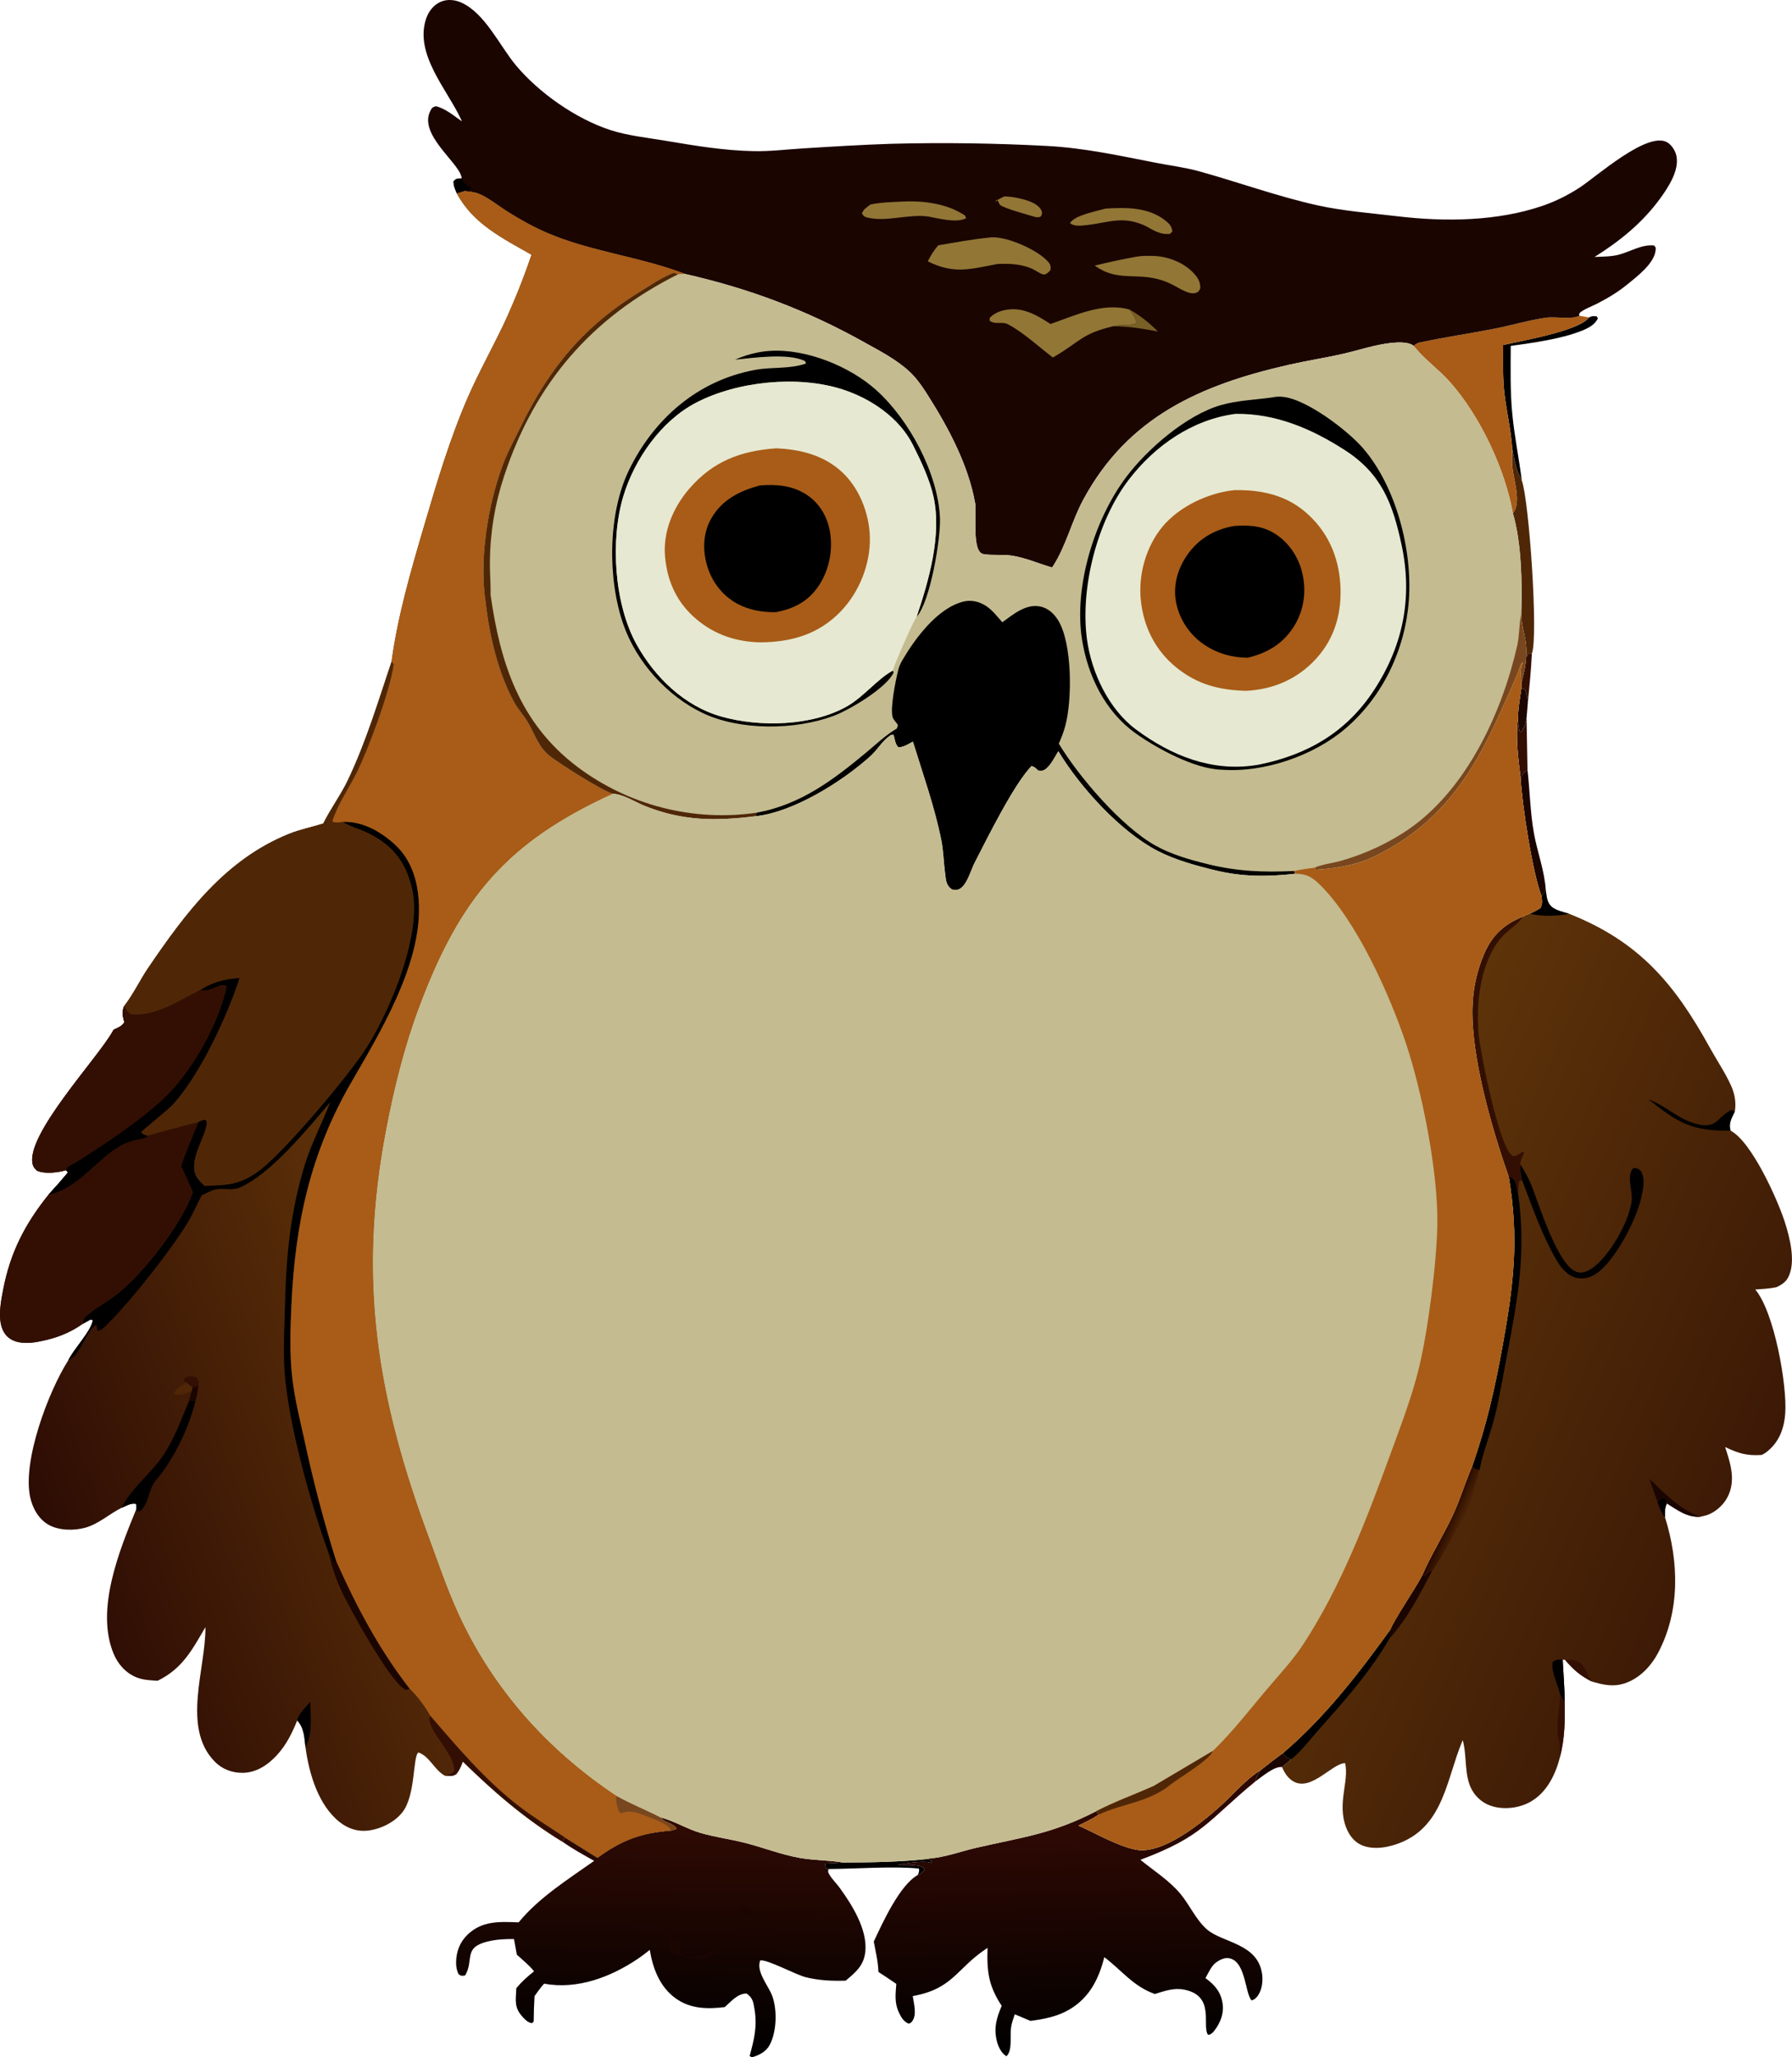 <?xml version="1.0" encoding="UTF-8" standalone="no"?>
<svg
   width="299.942"
   height="344.246"
   version="1.1"
   id="svg67"
   sodipodi:docname="owl.svg"
   inkscape:version="1.3.1 (9b9bdc1480, 2023-11-25, custom)"
   xmlns:inkscape="http://www.inkscape.org/namespaces/inkscape"
   xmlns:sodipodi="http://sodipodi.sourceforge.net/DTD/sodipodi-0.dtd"
   xmlns="http://www.w3.org/2000/svg"
   xmlns:svg="http://www.w3.org/2000/svg">
  <sodipodi:namedview
     id="namedview67"
     pagecolor="#ffffff"
     bordercolor="#999999"
     borderopacity="1"
     inkscape:showpageshadow="2"
     inkscape:pageopacity="0"
     inkscape:pagecheckerboard="0"
     inkscape:deskcolor="#d1d1d1"
     inkscape:zoom="0.42075893"
     inkscape:cx="1151.4907"
     inkscape:cy="717.75066"
     inkscape:window-width="1920"
     inkscape:window-height="954"
     inkscape:window-x="0"
     inkscape:window-y="27"
     inkscape:window-maximized="1"
     inkscape:current-layer="svg67" />
  <defs
     id="defs10">
    <linearGradient
       id="gradient_0"
       gradientUnits="userSpaceOnUse"
       x1="489.752"
       y1="826.629"
       x2="491.528"
       y2="742.304">
      <stop
         offset="0"
         stop-color="black"
         id="stop9" />
      <stop
         offset="1"
         stop-color="#2F0A03"
         id="stop10" />
    </linearGradient>
  </defs>
  <defs
     id="defs13">
    <linearGradient
       id="gradient_1"
       gradientUnits="userSpaceOnUse"
       x1="644.477"
       y1="826.875"
       x2="642.687"
       y2="743.554">
      <stop
         offset="0"
         stop-color="black"
         id="stop12" />
      <stop
         offset="1"
         stop-color="#2E0903"
         id="stop13" />
    </linearGradient>
  </defs>
  <defs
     id="defs15">
    <linearGradient
       id="gradient_2"
       gradientUnits="userSpaceOnUse"
       x1="898.781"
       y1="620.991"
       x2="742.341"
       y2="550.631">
      <stop
         offset="0"
         stop-color="#3C1906"
         id="stop14" />
      <stop
         offset="1"
         stop-color="#5D3309"
         id="stop15" />
    </linearGradient>
  </defs>
  <defs
     id="defs24">
    <linearGradient
       id="gradient_3"
       gradientUnits="userSpaceOnUse"
       x1="786.779"
       y1="628.074"
       x2="790.292"
       y2="629.625">
      <stop
         offset="0"
         stop-color="#2A0B00"
         id="stop23" />
      <stop
         offset="1"
         stop-color="#462005"
         id="stop24" />
    </linearGradient>
  </defs>
  <defs
     id="defs38">
    <linearGradient
       id="gradient_4"
       gradientUnits="userSpaceOnUse"
       x1="265.806"
       y1="648.981"
       x2="408.088"
       y2="595.327">
      <stop
         offset="0"
         stop-color="#2D0C04"
         id="stop37" />
      <stop
         offset="1"
         stop-color="#5C3008"
         id="stop38" />
    </linearGradient>
  </defs>
  <g
     id="g67"
     transform="matrix(0.445,0,0,0.445,-107.826,-24.694)">
    <path
       fill="#330f03"
       d="m 816.296,302.801 0.836,-1.422 1.365,-0.106 c -0.314,6.17 -0.908,12.3 -1.515,18.447 -0.201,-1.83 -0.416,-3.348 -1.121,-5.056 l -1.319,-0.374 -0.012,-1.901 c 0.755,-3.158 1.645,-6.33 1.766,-9.588 z"
       id="path1" />
    <path
       fill="#1b0501"
       d="m 716.476,721.121 c 2.795,-2.197 5.574,-4.41 8.475,-6.467 1.124,1.551 1.246,1.794 3.033,2.418 -1.15,0.977 -2.287,1.976 -3.474,2.908 -2.9,-0.407 -7.582,3.664 -10.011,5.394 0.27,-1.638 1.124,-2.854 1.977,-4.253 z"
       id="path2" />
    <path
       fill="#1b0501"
       fill-opacity="0.988"
       d="m 814.542,314.29 1.319,0.374 c 0.705,1.708 0.92,3.226 1.121,5.056 l -0.493,5.753 c -0.264,1.287 -0.381,2.664 -1.077,3.789 l 0.007,-0.3 -0.79,1.609 -0.774,-0.053 c -0.405,-1.55 -0.511,-2.973 -0.58,-4.571 -0.068,-3.848 0.749,-7.845 1.267,-11.657 z"
       id="path3" />
    <path
       fill="#330f03"
       d="m 813.275,325.947 c 0.069,1.598 0.175,3.021 0.58,4.571 l 0.774,0.053 0.79,-1.609 -0.007,0.3 c 0.696,-1.125 0.813,-2.502 1.077,-3.789 l 0.36,19.546 c -1.268,0.956 -2.154,1.501 -2.591,3.074 -0.839,-6.712 -2.013,-15.498 -0.983,-22.146 z"
       id="path4" />
    <path
       d="m 559.37,755.87 c 10.767,-0.04 21.205,-0.17 31.924,-1.341 l 1.473,0.714 -0.131,0.782 c -0.224,-0.062 -0.446,-0.131 -0.671,-0.187 -2.814,-0.7 -9.127,0.353 -12.075,0.925 2.894,0.106 7.123,-0.25 9.706,0.978 l 0.472,0.797 c -0.78,1.148 -1.352,1.442 -2.555,2.038 0.368,-0.916 0.66,-1.444 0.405,-2.428 -9.218,-0.981 -24.034,0.111 -33.899,0.167 l -1.125,-0.398 -0.114,-1.684 q 3.293,-0.212 6.59,-0.363 z"
       id="path5" />
    <path
       fill="#1b0501"
       d="m 814.258,348.093 c 0.437,-1.573 1.323,-2.118 2.591,-3.074 0.901,7.951 1.008,15.986 2.429,23.88 1.28,7.107 4.027,14.183 4.45,21.408 l -1.535,2.321 c -3.493,-8.69 -7.448,-35.022 -7.935,-44.535 z"
       id="path6" />
    <path
       d="m 839.977,174.855 c 1.254,-0.573 1.5,-0.541 2.884,-0.392 l 0.464,0.71 c -1.051,2.413 -3.634,3.708 -5.972,4.654 -7.833,3.166 -18.409,4.553 -26.808,5.745 -0.044,8.521 -0.24,17.069 0.578,25.561 0.808,8.397 2.513,16.687 3.584,25.052 -2.178,-4.074 -2.761,-7.496 -3.59,-11.948 -0.433,-6.898 -2.105,-13.759 -2.926,-20.627 -0.722,-6.046 -0.5,-12.293 -0.511,-18.374 6.667,-1.588 28.483,-5.219 32.297,-10.381 z"
       id="path7" />
    <path
       fill="#4f2707"
       d="m 811.117,224.237 c 0.829,4.452 1.412,7.874 3.59,11.948 2.746,7.592 6.262,58.653 3.79,65.088 l -1.365,0.106 -0.836,1.422 c 0.611,-7.466 -1.721,-10.097 -1.804,-16.599 0.399,-11.442 0.096,-26.74 -3.156,-37.735 3.299,-3.993 0.321,-12.285 -0.167,-17.072 -0.242,-2.372 -0.131,-4.779 -0.052,-7.158 z"
       id="path8" />
    <path
       fill="#a85c17"
       d="m 836.379,174.239 3.598,0.616 c -3.814,5.162 -25.63,8.793 -32.297,10.381 0.011,6.081 -0.211,12.328 0.511,18.374 0.821,6.868 2.493,13.729 2.926,20.627 -0.079,2.379 -0.19,4.786 0.052,7.158 0.488,4.787 3.466,13.079 0.167,17.072 -2.926,-16.559 -12.306,-36.458 -23.473,-49.111 -4.193,-4.751 -9.439,-8.448 -13.503,-13.363 l -0.355,-0.438 c 0.766,-0.65 1.312,-1.051 2.307,-1.266 9.324,-2.02 18.996,-3.39 28.391,-5.251 6.383,-1.264 12.803,-3.224 19.238,-4.095 3.562,-0.483 9.359,0.798 12.438,-0.704 z"
       id="path9" />
    <path
       fill="url(#gradient_0)"
       d="m 490.752,738.902 c 5.352,1.402 9.852,4.325 15.05,5.841 5.534,1.613 11.328,2.341 16.913,3.783 6.772,1.748 13.411,4.358 20.293,5.596 5.429,0.976 10.994,0.84 16.362,1.748 q -3.297,0.151 -6.59,0.363 l 0.114,1.684 1.125,0.398 c -0.363,0.798 -0.321,1.098 0.133,1.918 0.959,1.731 2.761,3.476 3.946,5.104 4.637,6.369 10.441,15.583 9.699,23.834 -0.483,5.385 -3.519,7.859 -7.4,11.128 -5.072,0.155 -10.005,-0.048 -14.952,-1.279 -3.947,-0.983 -14.442,-6.753 -17.2,-6.34 -1.639,4.318 3.162,9.561 4.562,13.468 1.874,5.229 1.637,13.275 -0.949,18.24 -1.281,2.458 -3.704,3.795 -6.271,4.605 -0.638,0.202 -0.752,-0.053 -1.314,-0.354 1.696,-6.36 2.948,-11.115 1.802,-17.755 -0.454,-2.631 -0.651,-4.143 -2.961,-5.755 -3.409,0.021 -5.77,2.954 -8.2,5.109 -6.516,0.805 -12.896,0.702 -18.428,-3.254 -5.996,-4.287 -8.643,-11.255 -9.78,-18.266 -1.463,1.161 -2.937,2.319 -4.486,3.365 -10.2,6.885 -22.876,11.674 -35.255,9.345 -1.329,1.422 -2.444,3.113 -3.606,4.676 -0.177,3.199 -0.303,6.38 -0.316,9.583 l -0.639,0.596 c -1.44,-0.18 -2.431,-1.173 -3.384,-2.195 -3.437,-3.682 -2.717,-6.226 -2.507,-10.98 2.054,-2.435 4.177,-4.369 6.684,-6.331 -1.922,-2.316 -4.251,-4.246 -6.494,-6.241 l -1.072,-5.895 c -3.41,-0.026 -6.757,0.143 -10.078,0.976 -9.131,2.291 -4.869,6.891 -8.288,12.716 -1.424,0.184 -1.398,0.315 -2.53,-0.534 -0.67,-1.526 -0.894,-2.745 -0.878,-4.423 0.037,-3.921 1.411,-7.57 4.242,-10.307 5.566,-5.381 12.102,-4.958 19.286,-4.689 7.627,-9.333 18.638,-16.217 28.416,-23.134 -4.101,-2.294 -8.191,-4.53 -12.027,-7.257 l 0.992,-1.561 12.28,7.681 c 8.977,-6.593 16.355,-9.37 27.396,-10.19 0.94,-0.146 1.588,-0.314 2.428,-0.766 -1.062,-1.988 -4.095,-2.161 -5.698,-3.799 -0.144,-0.147 -0.28,-0.301 -0.42,-0.452 z"
       id="path10"
       style="fill:url(#gradient_0)" />
    <path
       fill="#1b0501"
       d="m 521.066,772.813 c 2.837,-0.079 3.866,1.888 6.388,2.376 0.753,0.145 1.024,0.224 1.636,0.662 -2.42,-0.203 -6.06,0.342 -8.072,-1.095 z"
       id="path11" />
    <path
       fill="#1b0501"
       d="m 492.23,781.559 1.287,1.777 c 2.061,0.713 3.22,1.039 4.514,2.901 -0.25,1.538 -0.351,2.346 0.315,3.778 0.755,0.599 1.371,1.049 2.346,1.193 4.045,0.598 8.141,-0.607 11.329,-3.029 -0.502,1.392 -1.434,2.374 -2.749,3.015 -4.527,2.205 -10.123,-0.126 -14.605,-1.5 -1.023,-2.679 -1.749,-5.354 -2.437,-8.135 z"
       id="path12" />
    <path
       fill="url(#gradient_1)"
       d="m 647.942,741.982 c 6.778,2.965 14.342,7.566 21.551,9.033 10.093,2.053 25.213,-10.358 32.292,-16.816 4.502,-4.108 9.208,-9.647 14.322,-12.857 0.121,-0.076 0.246,-0.148 0.369,-0.221 -0.853,1.399 -1.707,2.615 -1.977,4.253 -18.095,14.86 -19.448,20.58 -43.258,29.487 5.027,4.068 10.993,7.871 15.118,12.871 3.475,4.213 5.708,9.542 9.817,13.207 5.9,5.264 19.537,5.191 20.897,17.29 0.307,2.735 -0.234,6.181 -2.105,8.285 -0.68,0.765 -0.944,0.871 -1.9,1.219 -2.586,-2.721 -2.137,-15.718 -9.198,-15.93 -1.698,-0.051 -4.19,1.393 -5.258,2.688 -1.154,1.4 -2.019,3.267 -2.89,4.861 3.344,2.438 5.683,5.004 6.401,9.278 0.661,3.942 -0.778,7.582 -3.184,10.634 -0.489,0.62 -0.97,0.988 -1.668,1.361 l -0.647,-0.02 c -2.29,-3.466 2.807,-14.558 -8.801,-16.903 -3.975,-0.803 -7.414,0.461 -11.146,1.62 -8.207,-2.924 -12.345,-8.827 -19.006,-13.849 -2.074,8.16 -5.514,15.117 -12.981,19.586 -4.551,2.724 -9.619,3.704 -14.812,4.366 l -5.888,-2.476 c -0.511,1.543 -1.112,3.162 -1.37,4.769 -0.496,3.079 0.609,8.866 -1.769,11.013 -1.976,-1.214 -3.136,-3.711 -3.649,-5.91 -1.138,-4.885 -0.039,-8.564 1.88,-13.043 -4.972,-7.548 -5.63,-12.903 -5.324,-21.801 l -0.561,0.369 c -11.375,7.636 -12.362,14.976 -27.578,17.765 0.415,2.737 1.607,6.93 -0.14,9.355 -0.511,0.71 -0.605,0.678 -1.321,1.016 -1.925,-0.686 -2.893,-2.4 -3.732,-4.175 -1.735,-3.675 -1.278,-6.859 -0.992,-10.794 -2.235,-1.503 -4.45,-3.054 -6.727,-4.493 -0.124,-3.957 -1.027,-7.548 -1.749,-11.406 3.316,-7.087 9.749,-21.27 16.555,-25.038 1.203,-0.596 1.775,-0.89 2.555,-2.038 l -0.472,-0.797 c -2.583,-1.228 -6.812,-0.872 -9.706,-0.978 2.948,-0.572 9.261,-1.625 12.075,-0.925 0.225,0.056 0.447,0.125 0.671,0.187 l 0.131,-0.782 -1.473,-0.714 c 0.176,-0.055 0.344,-0.152 0.528,-0.165 5.749,-0.381 11.745,-2.649 17.438,-3.966 17.988,-4.16 28.371,-5.14 45.276,-13.769 l 1.152,1.172 c -2.468,1.671 -5.056,2.913 -7.746,4.181 z"
       id="path13"
       style="fill:url(#gradient_1)" />
    <path
       fill="url(#gradient_2)"
       d="m 822.193,392.628 1.535,-2.321 c 0.331,2.34 0.388,4.68 2.354,6.29 1.584,1.297 4.446,1.892 6.399,2.508 26.407,10.449 39.674,26.296 53.013,50.475 2.601,4.715 5.803,9.407 7.981,14.298 1.341,3.011 1.903,6.288 1.362,9.565 -1.166,2.471 -2.485,4.435 -1.596,7.234 7.838,4.054 17.581,25.666 20.343,34.223 1.867,5.784 4.34,15.128 1.313,20.936 -0.962,1.846 -2.592,2.832 -4.408,3.696 -2.626,0.549 -5.306,0.682 -7.977,0.882 7.095,8.284 12.034,35.831 11.276,46.602 -0.375,5.329 -2.118,10.286 -6.255,13.863 -0.81,0.7 -1.64,1.294 -2.618,1.739 -5.66,0.366 -8.632,-0.578 -13.74,-2.973 2.072,6.298 4.186,12.757 0.771,19.078 -1.582,2.927 -4.761,5.713 -7.994,6.63 q -1.029,0.292 -2.076,0.514 c -5.043,0.274 -8.524,-2.498 -12.611,-5.025 -0.839,1.766 -0.745,3.293 -0.701,5.186 5.202,16.633 5.778,35.093 -2.545,50.902 -2.724,5.175 -7.155,9.86 -12.857,11.648 -4.218,1.324 -8.078,0.456 -12.168,-0.778 -4.277,-2.186 -6.897,-4.429 -10.001,-8.103 l -0.908,-0.124 c 0.248,5.241 0.747,10.59 0.732,15.828 0.163,7.089 0.05,13.782 -1.718,20.691 -1.668,6.62 -4.939,13.408 -11.11,16.93 -4.044,2.308 -9.496,3.032 -14.025,1.806 q -0.631,-0.166 -1.242,-0.394 -0.612,-0.229 -1.196,-0.518 -0.585,-0.289 -1.138,-0.636 -0.553,-0.347 -1.068,-0.748 -0.515,-0.401 -0.986,-0.852 -0.472,-0.451 -0.896,-0.947 -0.424,-0.496 -0.795,-1.032 -0.372,-0.537 -0.687,-1.108 c -3.046,-5.455 -1.795,-12.759 -3.472,-18.732 l -0.305,0.724 c -5.699,13.746 -6.891,31.036 -22.679,37.661 -4.497,1.887 -10.357,3.092 -15.016,1.11 -2.848,-1.212 -4.758,-3.814 -5.848,-6.632 -3.51,-9.076 1.17,-17.274 -0.38,-24.211 -5.288,-0.032 -14.228,12.89 -21.354,5.353 -1.083,-1.145 -1.767,-2.458 -2.392,-3.886 1.187,-0.932 2.324,-1.931 3.474,-2.908 -1.787,-0.624 -1.909,-0.867 -3.033,-2.418 15.706,-13.395 28.28,-29.742 40.333,-46.403 1.151,-3.315 9.346,-15.344 11.857,-20.149 3.373,-7.833 8.005,-15.06 11.6,-22.785 2.775,-5.963 4.655,-12.348 7.289,-18.39 5.449,-15.651 8.497,-29.069 11.438,-45.271 4.223,-23.262 6.244,-40.215 2.326,-63.705 -0.022,-0.049 -0.046,-0.096 -0.064,-0.146 -6.214,-17.685 -13.99,-44.363 -13.59,-63.146 q 0.052,-2.653 0.36,-5.289 0.308,-2.636 0.869,-5.23 0.56,-2.594 1.368,-5.122 0.808,-2.528 1.856,-4.966 c 3.053,-7.005 7.585,-11.1 14.621,-13.894 0.817,-0.595 1.596,-0.801 2.543,-1.113 1.426,-0.614 2.684,-1.253 3.986,-2.1 0.793,-1.727 0.596,-2.455 0.45,-4.317 z"
       id="path15"
       style="fill:url(#gradient_2)" />
    <path
       d="m 865.75,620.325 c 0.942,-1.216 0.889,-1.189 2.4,-1.472 l 0.937,0.688 0.178,1.301 c -0.839,1.766 -0.745,3.293 -0.701,5.186 -1.485,-1.751 -2.083,-3.576 -2.814,-5.703 z"
       id="path16" />
    <path
       fill="#330f03"
       d="m 830.993,679.697 c 1.952,-0.075 4.257,-0.079 5.847,1.252 2.104,1.762 2.48,4.764 4.154,6.851 -4.277,-2.186 -6.897,-4.429 -10.001,-8.103 z"
       id="path17" />
    <path
       d="m 822.193,392.628 1.535,-2.321 c 0.331,2.34 0.388,4.68 2.354,6.29 1.584,1.297 4.446,1.892 6.399,2.508 -3.783,0.943 -11.096,1.083 -14.724,-0.06 1.426,-0.614 2.684,-1.253 3.986,-2.1 0.793,-1.727 0.596,-2.455 0.45,-4.317 z"
       id="path18" />
    <path
       fill="#1b0501"
       d="m 862.685,611.58 c 5.654,5.46 11.63,11.672 19.191,14.287 -5.043,0.274 -8.524,-2.498 -12.611,-5.025 l -0.178,-1.301 -0.937,-0.688 c -1.511,0.283 -1.458,0.256 -2.4,1.472 -1.014,-2.916 -1.993,-5.85 -3.065,-8.745 z"
       id="path19" />
    <path
       d="m 829.164,692.821 c -0.804,-3.793 -3.5,-8.496 -2.879,-12.28 1.403,-1.189 2.004,-0.928 3.8,-0.968 0.248,5.241 0.747,10.59 0.732,15.828 -0.626,-0.805 -1.123,-1.709 -1.653,-2.58 z"
       id="path20" />
    <path
       fill="#330f03"
       d="m 829.164,692.821 c 0.53,0.871 1.027,1.775 1.653,2.58 0.163,7.089 0.05,13.782 -1.718,20.691 -0.265,-2.088 0.12,-4.195 -0.443,-6.249 -1.384,-5.047 0.28,-11.825 0.508,-17.022 z"
       id="path21" />
    <path
       fill="#1b0501"
       d="m 777.141,648.102 1.417,-0.174 c 0.863,-1.023 1.289,-1.529 2.583,-2.014 -4.86,9.217 -9.218,17.942 -16.25,25.783 0.261,-1.14 0.305,-2.282 0.393,-3.446 1.151,-3.315 9.346,-15.344 11.857,-20.149 z"
       id="path22" />
    <path
       d="m 862.368,468.887 c 0.158,0.066 0.314,0.135 0.474,0.197 5.703,2.217 10.236,6.643 15.936,8.561 9.521,3.203 9.007,-2 14.791,-4.802 l 1.268,0.6 c -1.166,2.471 -2.485,4.435 -1.596,7.234 -14.594,0.2 -19.736,-2.91 -30.873,-11.79 z"
       id="path23" />
    <path
       fill="url(#gradient_3)"
       d="m 777.141,648.102 c 3.373,-7.833 8.005,-15.06 11.6,-22.785 2.775,-5.963 4.655,-12.348 7.289,-18.39 0.915,0.68 1.589,1.327 2.792,1.307 -1.273,4.387 -2.406,8.96 -4.075,13.212 -1.269,3.236 -11.667,22.686 -13.606,24.468 -1.294,0.485 -1.72,0.991 -2.583,2.014 z"
       id="path24"
       style="fill:url(#gradient_3)" />
    <path
       d="m 765.284,668.251 c -0.088,1.164 -0.132,2.306 -0.393,3.446 -7.452,12.893 -17.091,23.566 -26.887,34.613 -3.294,3.714 -6.157,7.586 -10.02,10.762 -1.787,-0.624 -1.909,-0.867 -3.033,-2.418 15.706,-13.395 28.28,-29.742 40.333,-46.403 z"
       id="path25" />
    <path
       d="m 814.081,493.249 c 1.49,2.353 2.877,4.699 3.957,7.271 2.893,6.887 10.287,31.899 17.802,33.41 2.224,0.447 4.34,-0.76 6.04,-2.063 6.141,-4.706 13.263,-17.175 14.151,-24.875 0.434,-3.771 -2.165,-9.643 0.713,-12.299 1.335,0.027 1.522,0.236 2.65,0.992 1.884,2.908 0.973,6.805 0.286,10.028 -1.741,8.168 -9.841,23.956 -16.978,28.723 -2.238,1.495 -4.71,2.188 -7.374,1.575 -3.668,-0.845 -6.025,-3.956 -7.802,-7.051 -5.281,-9.197 -8.94,-19.744 -12.705,-29.647 -0.547,-2.13 -0.826,-3.841 -0.74,-6.064 z"
       id="path26" />
    <path
       fill="#330f03"
       d="m 815.214,400.158 c -0.177,0.231 -0.351,0.465 -0.531,0.693 -2.292,2.913 -5.791,4.845 -8.145,7.738 -7.507,9.224 -9.19,24.728 -8.041,36.117 0.685,6.8 7.645,41.844 12.439,45.169 0.577,0.4 0.51,0.451 1.15,0.312 1.129,-0.245 2.004,-0.976 2.926,-1.633 l 0.575,0.359 c -0.622,1.432 -1.29,2.779 -1.506,4.336 -0.086,2.223 0.193,3.934 0.74,6.064 l -1.089,0.402 c -0.365,1.734 -0.379,3.333 -0.366,5.101 q -0.263,-1.28 -0.553,-2.555 c -0.174,-0.796 -0.299,-1.757 -0.663,-2.49 -0.542,-1.092 -1.275,-1.438 -2.356,-1.82 -0.022,-0.049 -0.046,-0.096 -0.064,-0.146 -6.214,-17.685 -13.99,-44.363 -13.59,-63.146 q 0.052,-2.653 0.36,-5.289 0.308,-2.636 0.869,-5.23 0.56,-2.594 1.368,-5.122 0.808,-2.528 1.856,-4.966 c 3.053,-7.005 7.585,-11.1 14.621,-13.894 z"
       id="path27" />
    <path
       d="m 809.794,497.951 c 1.081,0.382 1.814,0.728 2.356,1.82 0.364,0.733 0.489,1.694 0.663,2.49 q 0.29,1.275 0.553,2.555 c 3.011,21.232 -0.089,38.649 -4.058,59.393 -1.521,7.948 -2.831,15.99 -4.754,23.851 -1.643,6.721 -4.477,13.414 -5.732,20.174 -1.203,0.02 -1.877,-0.627 -2.792,-1.307 5.449,-15.651 8.497,-29.069 11.438,-45.271 4.223,-23.262 6.244,-40.215 2.326,-63.705 z"
       id="path28" />
    <path
       fill="#1b0501"
       d="m 416.067,101.142 -0.362,-0.793 c -5.145,-11.115 -17.608,-24.489 -13.13,-37.82 0.936,-2.786 2.834,-5.247 5.592,-6.404 2.399,-1.007 5.187,-0.743 7.53,0.286 9.012,3.957 14.489,16.238 20.622,23.601 8.653,10.388 22.681,20.225 35.643,24.408 6.451,2.082 13.579,2.82 20.264,3.936 11.287,1.885 22.122,3.752 33.623,3.977 6.048,0.118 12.115,-0.635 18.148,-1.013 11.047,-0.693 22.26,-1.383 33.321,-1.749 q 29.528,-0.771 59.023,0.817 c 13.875,0.74 27.101,3.661 40.676,6.31 5.469,1.067 10.945,1.723 16.331,3.215 14.679,4.065 29.383,9.41 44.224,12.736 9.754,2.186 20.53,3.004 30.496,4.185 17.801,2.111 37.618,1.9 54.763,-4.06 4.768,-1.657 9.474,-4.028 13.697,-6.792 6.186,-4.051 25.268,-21.104 32.753,-17.032 1.787,0.973 3.216,3.302 3.6,5.264 1.065,5.428 -3.114,11.754 -6.147,15.926 -6.615,9.1 -15.2,16.053 -24.667,21.979 2.905,-0.137 6.138,-0.097 8.961,-0.811 4.471,-1.131 8.622,-3.977 13.414,-3.499 0.65,0.72 0.677,0.676 0.602,1.662 -0.385,5.03 -7.033,10.023 -10.644,12.968 -3.567,2.909 -7.27,5.113 -11.341,7.22 -1.552,0.803 -5.646,2.375 -6.624,3.593 -0.146,0.182 -0.115,0.453 -0.172,0.68 l 0.116,0.307 c -3.079,1.502 -8.876,0.221 -12.438,0.704 -6.435,0.871 -12.855,2.831 -19.238,4.095 -9.395,1.861 -19.067,3.231 -28.391,5.251 -0.995,0.215 -1.541,0.616 -2.307,1.266 -0.104,-0.085 -0.199,-0.182 -0.312,-0.255 -1.968,-1.283 -5.696,-1.101 -7.962,-0.871 -6.04,0.612 -12.26,2.742 -18.2,4.099 -6.768,1.546 -13.651,2.591 -20.428,4.133 -33.169,7.546 -60.503,19.507 -77.382,50.795 -4.282,7.939 -6.451,17.346 -11.298,24.859 l -0.382,0.58 c -5.349,-1.518 -10.063,-3.765 -15.673,-4.526 -3.307,-0.449 -6.941,0.061 -10.133,-0.504 -4.602,-0.815 -2.414,-15.079 -3.141,-19.128 -2.547,-14.201 -9.781,-27.893 -17.396,-39.964 -2.176,-3.449 -4.432,-6.909 -7.46,-9.681 -4.901,-4.485 -11.006,-7.622 -16.775,-10.841 -21.665,-12.091 -43.225,-20.23 -67.47,-25.726 -16.828,-6.492 -35.542,-8.369 -52.031,-15.505 -5.212,-2.256 -10.307,-5.093 -15.094,-8.14 -3.332,-2.12 -7.21,-5.328 -10.883,-6.664 -1.56,-0.568 -3.4,-0.694 -5.044,-0.867 l -2.786,0.9 c -0.655,-1.55 -1.261,-2.832 -1.277,-4.534 1.093,-1.24 1.508,-1.009 3.106,-1.158 -0.054,-0.246 -0.099,-0.494 -0.163,-0.737 -1.469,-5.6 -16.006,-15.852 -11.701,-24.526 0.643,-1.296 0.72,-1.388 2.083,-1.864 3.531,0.768 6.929,3.687 9.864,5.711 z"
       id="path29" />
    <path
       d="m 414.155,128.249 c -0.655,-1.55 -1.261,-2.832 -1.277,-4.534 1.093,-1.24 1.508,-1.009 3.106,-1.158 0.075,0.205 0.143,0.413 0.225,0.616 0.565,1.383 2.248,2.36 3.544,2.944 -0.694,0.551 -0.837,0.864 -1.738,0.928 -0.787,0.055 -0.492,-0.038 -1.074,0.304 z"
       id="path30" />
    <path
       fill="#775f25"
       d="m 667.2,171.921 q 2.938,1.672 5.61,3.743 2.672,2.071 5.024,4.499 c -5.638,-1.078 -11.114,-1.989 -16.87,-1.976 2.778,-0.935 6.502,0.107 8.76,-1.246 -0.219,-1.908 -1.497,-3.446 -2.524,-5.02 z"
       id="path31" />
    <path
       fill="#917636"
       d="m 620.073,129.339 c 1.857,0.074 3.596,0.288 5.407,0.692 2.832,0.632 6.931,1.711 8.437,4.415 0.428,0.769 0.421,1.321 0.034,2.149 -0.328,0.702 -1.186,0.519 -1.84,0.586 -0.405,-0.096 -0.809,-0.196 -1.207,-0.317 -2.484,-0.761 -10.708,-2.946 -12.39,-4.292 -0.338,-0.271 -0.861,-1.576 -1.103,-2.018 l -0.549,0.393 -0.07,0.57 c 0.461,-0.969 2.297,-1.649 3.281,-2.178 z"
       id="path32" />
    <path
       fill="#917636"
       d="m 658.087,133.933 c 7.92,-0.493 16.397,-0.595 22.899,4.764 1.415,1.167 2.068,2.085 2.28,3.865 l -0.883,0.856 c -3.513,0.434 -5.995,-1.192 -8.951,-2.83 -8.783,-4.254 -14.096,-1.295 -22.874,-0.397 -1.929,0.197 -4.237,0.47 -5.791,-0.795 1.745,-3.006 10.031,-4.485 13.32,-5.463 z"
       id="path33" />
    <path
       fill="#917636"
       d="m 581.436,131.301 c 7.292,-0.439 16.042,0.581 22.416,4.37 1.06,0.629 1.537,0.676 1.831,1.895 -3.552,1.936 -10.607,-0.009 -14.354,-0.673 -7.339,-0.983 -15.687,2.152 -22.647,0.428 -1.329,-0.329 -1.457,-0.469 -2.185,-1.603 0.752,-1.701 1.786,-2.242 3.216,-3.333 3.839,-0.798 7.816,-0.866 11.723,-1.084 z"
       id="path34" />
    <path
       fill="#917636"
       d="m 669.716,152.022 c 2.2,-0.386 4.766,-0.369 6.993,-0.255 5.41,0.277 11.308,2.696 14.913,6.82 1.466,1.678 2.235,3.203 2.131,5.437 -0.534,0.856 -0.517,1.205 -1.518,1.561 -2.489,0.884 -5.78,-1.414 -7.946,-2.517 -12.291,-6.833 -20.218,-0.409 -30.216,-7.71 5.2,-1.25 10.377,-2.399 15.643,-3.336 z"
       id="path35" />
    <path
       fill="#917636"
       d="m 614.808,144.786 c 0.177,-0.019 0.353,-0.049 0.531,-0.057 5.922,-0.264 17.131,4.684 21.115,9.104 1.025,1.138 1.12,1.753 0.973,3.222 -0.663,0.698 -1.489,1.716 -2.596,1.653 -1.007,-0.058 -3.307,-1.723 -4.322,-2.158 -4.263,-1.833 -8.449,-1.981 -13.008,-1.788 -10.282,1.934 -16.356,3.938 -26.225,-0.994 1.139,-2.271 2.258,-4.098 3.93,-6.023 6.507,-1.107 13.028,-2.343 19.602,-2.959 z"
       id="path36" />
    <path
       fill="#917636"
       d="m 637.437,177.335 c 9.288,-3.251 19.845,-8.291 29.763,-5.414 1.027,1.574 2.305,3.112 2.524,5.02 -2.258,1.353 -5.982,0.311 -8.76,1.246 -11.753,2.748 -12.507,5.846 -22.112,11.434 l -0.538,0.31 c -4.987,-3.812 -11.513,-9.758 -16.943,-12.519 -2.228,-1.132 -4.572,0.286 -6.821,-1.28 l 0.006,-1.094 c 1.443,-1.516 3.253,-2.381 5.293,-2.857 6.713,-1.567 12.198,1.633 17.588,5.154 z"
       id="path37" />
    <path
       fill="url(#gradient_4)"
       d="m 416.941,127.349 c 1.644,0.173 3.484,0.299 5.044,0.867 3.673,1.336 7.551,4.544 10.883,6.664 4.787,3.047 9.882,5.884 15.094,8.14 16.489,7.136 35.203,9.013 52.031,15.505 l -2.651,0.117 c -1.658,-0.656 -1.588,-0.627 -3.184,0.072 -3.665,1.607 -7.217,4.045 -10.634,6.133 -21.493,13.135 -34.434,28.719 -45.44,51.257 -2.311,4.732 -4.924,9.45 -6.744,14.394 -5.626,15.281 -8.825,35.462 -6.364,51.669 1.436,12.431 4.626,26.168 10.623,37.242 1.527,2.817 3.76,5.146 5.358,7.907 2.654,4.586 3.897,9.146 8.249,12.565 3.414,2.681 19.79,13.116 23.422,14.009 l 0.256,0.064 c -40.103,18.266 -57.592,39.376 -72.859,80.171 -5.617,15.009 -9.481,30.601 -12.479,46.326 -10.695,56.089 -3.462,100.378 16.165,153.31 3.546,9.562 6.689,18.974 10.933,28.275 13,28.49 33.581,51.504 59.558,68.781 5.436,3.066 11.072,5.259 16.55,8.085 0.14,0.151 0.276,0.305 0.42,0.452 1.603,1.638 4.636,1.811 5.698,3.799 -0.84,0.452 -1.488,0.62 -2.428,0.766 -11.041,0.82 -18.419,3.597 -27.396,10.19 l -12.28,-7.681 -0.992,1.561 c -14.076,-8.619 -25.668,-18.63 -37.387,-30.109 -0.697,1.759 -1.259,3.328 -2.512,4.785 -1.531,0.929 -2.673,0.675 -4.4,0.478 -3.847,-2.19 -5.53,-7.139 -9.766,-8.652 -2.203,1.342 -0.962,15.9 -5.988,22.402 -2.973,3.846 -8.18,6.394 -12.971,6.971 -3.832,0.461 -7.425,-0.685 -10.468,-3.021 -8.228,-6.316 -11.755,-18.457 -13.06,-28.25 -0.44,-3.647 -0.468,-7.34 -3.133,-10.138 -1.887,4.727 -4.101,9.185 -7.558,12.962 -3.39,3.705 -7.713,6.661 -12.909,6.73 -3.994,0.054 -7.751,-1.363 -10.559,-4.232 -12.556,-12.834 -3.314,-34.98 -3.492,-50.563 -5.033,8.636 -8.693,15.653 -17.998,20.178 -2.557,-0.179 -5.315,-0.258 -7.726,-1.202 -4.128,-1.616 -7.141,-4.937 -8.814,-8.977 -6.88,-16.607 2.113,-38.69 8.476,-54.225 0.103,-0.799 0.067,-1.324 -0.028,-2.113 -1.895,-0.441 -3.673,0.754 -5.457,1.483 -4.601,2.286 -8.49,5.984 -13.516,7.433 -4.3,1.24 -10.204,1.151 -14.088,-1.15 -3.649,-2.162 -5.837,-6.134 -6.745,-10.184 -3.055,-13.632 6.881,-39.994 14.34,-51.623 2.126,-4.387 8.577,-10.905 9.188,-15.019 l -0.817,-0.254 -2.865,1.547 c -5.304,3.757 -10.765,5.692 -17.13,6.833 -3.527,0.633 -7.761,0.795 -10.749,-1.498 -2.096,-1.608 -2.991,-4.224 -3.243,-6.765 -0.372,-3.75 0.395,-7.716 1.098,-11.385 2.676,-13.979 8.224,-24.726 17.116,-35.758 q 3.747,-4.038 7.26,-8.281 l -0.698,-0.89 c -3.027,0.956 -8.095,1.509 -11.006,0.19 -0.721,-0.797 -1.232,-1.181 -1.53,-2.252 -3.044,-10.927 24.476,-40.054 30.043,-50.101 l 0.34,-0.626 c 1.66,-0.824 3.038,-1.202 4.051,-2.814 -0.551,-2.081 -1.004,-3.55 -0.236,-5.676 0.052,-0.145 0.114,-0.286 0.171,-0.43 3.445,-4.374 5.938,-9.78 9.099,-14.42 14.041,-20.613 28.87,-40.57 52.766,-50.261 4.263,-1.729 8.669,-2.573 13.033,-3.949 2.763,-5.629 6.572,-10.668 9.266,-16.326 6.848,-14.378 11.35,-29.453 16.402,-44.5 2.348,-17.407 7.362,-34.476 12.305,-51.284 4.784,-16.264 9.628,-32.582 16.408,-48.152 4.098,-9.412 9.16,-18.421 13.566,-27.695 q 5.896,-12.679 10.371,-25.927 c -10.831,-6.156 -21.994,-11.625 -28.069,-23.03 z"
       id="path38"
       style="fill:url(#gradient_4)" />
    <path
       fill="#1b0501"
       d="m 314.704,577.23 2.234,-0.821 c -0.3,1.858 -0.437,4.013 -1.111,5.766 l -2.433,0.11 0.944,-3.586 z"
       id="path39" />
    <path
       fill="#330f03"
       d="m 312.393,575.405 -0.834,-0.546 -0.066,-0.736 c 1.051,-0.993 1.252,-1.087 2.712,-1.111 0.972,-0.016 1.54,0.334 2.372,0.786 0.604,1.191 0.567,1.281 0.361,2.611 l -2.234,0.821 z"
       id="path40" />
    <path
       fill="#4f2707"
       d="m 312.393,575.405 2.311,1.825 -0.366,1.469 c -2.387,0.66 -4.169,1.927 -6.626,0.99 0.669,-1.976 2.891,-3.28 4.681,-4.284 z"
       id="path41" />
    <path
       d="m 354.089,702.455 c 0.225,-2.312 3.519,-5.165 4.923,-7.088 0.054,4.843 0.81,11.088 -1.121,15.595 -0.231,0.539 -0.442,1.09 -0.669,1.631 -0.44,-3.647 -0.468,-7.34 -3.133,-10.138 z"
       id="path42" />
    <path
       fill="#1b0501"
       d="m 365.884,639.424 c 0.686,1.302 1.308,2.54 2.269,3.661 l 0.592,-0.592 c 7.71,17.266 16.061,33.096 27.693,48.076 l -1.309,0.406 c -0.433,-0.183 -0.533,-0.202 -0.902,-0.435 -5.76,-3.638 -20.837,-30.858 -23.906,-37.716 -1.938,-4.329 -3.358,-8.788 -4.437,-13.4 z"
       id="path43" />
    <path
       d="m 313.394,582.285 2.433,-0.11 c -2.298,9.993 -8.226,22.259 -14.939,30.045 -2.878,3.338 -2.412,8.594 -5.934,11.65 l -0.88,-0.036 -0.565,-0.708 c 0.103,-0.799 0.067,-1.324 -0.028,-2.113 -1.895,-0.441 -3.673,0.754 -5.457,1.483 3.166,-6.632 10.192,-12.235 14.603,-18.203 4.765,-6.445 7.706,-14.632 10.767,-22.008 z"
       id="path44" />
    <path
       d="m 371.161,364.542 c 7.466,-0.283 14.355,3.609 19.74,8.578 6.457,5.958 8.746,14.386 8.997,22.941 0.657,22.421 -14.472,47.499 -25.341,66.243 -15.503,26.733 -21.254,53.348 -22.629,83.846 -0.416,9.21 -0.733,18.622 0.354,27.799 0.907,7.656 2.786,15.235 4.461,22.751 q 4.944,23.174 12.002,45.793 l -0.592,0.592 c -0.961,-1.121 -1.583,-2.359 -2.269,-3.661 -6.727,-18.365 -15.092,-48.615 -16.52,-67.931 -0.657,-8.892 -0.016,-17.745 0.189,-26.639 0.409,-17.687 2.152,-34.247 7.376,-51.289 2.451,-7.998 6.535,-15.759 9.591,-23.587 -8.304,9.727 -22.631,27.336 -34.17,32.128 -2.752,1.143 -5.63,0.122 -8.444,0.583 -1.877,0.308 -3.91,1.437 -5.641,2.229 -1.939,3.391 -3.368,7.055 -5.403,10.382 -6.387,10.441 -20.983,28.925 -29.518,37.481 -1.173,1.176 -2.707,3.124 -4.404,3.128 l -0.412,-2.27 c -4.246,2.529 -5.766,11.426 -10.513,13.333 2.126,-4.387 8.577,-10.905 9.188,-15.019 l -0.817,-0.254 -2.865,1.547 c 0.02,-0.71 0.169,-1.694 0.643,-2.257 1.796,-2.129 8.612,-6.159 11.258,-8.132 10.178,-7.586 25.393,-27.138 29.401,-39.134 q -2.171,-4.879 -4.435,-9.715 c 1.82,-5.606 4.293,-11.112 6.489,-16.587 0.861,-0.526 1.531,-0.705 2.519,-0.891 l 0.7,0.588 c 0.075,4.944 -4.827,10.946 -4.768,17.272 0.031,3.335 1.672,4.854 3.91,7.004 3.463,-0.149 7.135,-0.131 10.534,-0.865 4.1,-0.886 7.621,-2.91 10.88,-5.499 9.521,-7.562 33.27,-35.603 39.794,-46.075 8.945,-14.359 20.727,-42.712 16.794,-59.373 -2.472,-10.472 -7.767,-16.754 -17.463,-21.237 -2.736,-1.266 -5.722,-1.98 -8.286,-3.588 -0.112,-0.07 -0.22,-0.144 -0.33,-0.215 z"
       id="path45" />
    <path
       fill="#330f03"
       d="m 297.625,482.538 c 6.446,-1.737 12.757,-3.561 19.252,-5.117 -2.196,5.475 -4.669,10.981 -6.489,16.587 q 2.264,4.836 4.435,9.715 c -4.008,11.996 -19.223,31.548 -29.401,39.134 -2.646,1.973 -9.462,6.003 -11.258,8.132 -0.474,0.563 -0.623,1.547 -0.643,2.257 -5.304,3.757 -10.765,5.692 -17.13,6.833 -3.527,0.633 -7.761,0.795 -10.749,-1.498 -2.096,-1.608 -2.991,-4.224 -3.243,-6.765 -0.372,-3.75 0.395,-7.716 1.098,-11.385 2.676,-13.979 8.224,-24.726 17.116,-35.758 10.765,-1.741 18.162,-13.666 27.792,-18.733 2.971,-1.563 6.035,-1.796 9.173,-2.78 z"
       id="path46" />
    <path
       fill="#4f2707"
       d="m 389.574,304.337 0.832,0.888 c -1.292,9.838 -9.597,32.174 -14.063,41.054 -2.874,5.716 -7.235,12.061 -9.04,18.122 1.256,0.631 2.519,0.305 3.858,0.141 0.11,0.071 0.218,0.145 0.33,0.215 2.564,1.608 5.55,2.322 8.286,3.588 9.696,4.483 14.991,10.765 17.463,21.237 3.933,16.661 -7.849,45.014 -16.794,59.373 -6.524,10.472 -30.273,38.513 -39.794,46.075 -3.259,2.589 -6.78,4.613 -10.88,5.499 -3.399,0.734 -7.071,0.716 -10.534,0.865 -2.238,-2.15 -3.879,-3.669 -3.91,-7.004 -0.059,-6.326 4.843,-12.328 4.768,-17.272 l -0.7,-0.588 c -0.988,0.186 -1.658,0.365 -2.519,0.891 -6.495,1.556 -12.806,3.38 -19.252,5.117 l -0.047,0.622 c -3.138,0.984 -6.202,1.217 -9.173,2.78 -9.63,5.067 -17.027,16.992 -27.792,18.733 q 3.747,-4.038 7.26,-8.281 l -0.698,-0.89 c -3.027,0.956 -8.095,1.509 -11.006,0.19 -0.721,-0.797 -1.232,-1.181 -1.53,-2.252 -3.044,-10.927 24.476,-40.054 30.043,-50.101 l 0.34,-0.626 c 1.66,-0.824 3.038,-1.202 4.051,-2.814 -0.551,-2.081 -1.004,-3.55 -0.236,-5.676 0.052,-0.145 0.114,-0.286 0.171,-0.43 3.445,-4.374 5.938,-9.78 9.099,-14.42 14.041,-20.613 28.87,-40.57 52.766,-50.261 4.263,-1.729 8.669,-2.573 13.033,-3.949 2.763,-5.629 6.572,-10.668 9.266,-16.326 6.848,-14.378 11.35,-29.453 16.402,-44.5 z"
       id="path47" />
    <path
       fill="#330f03"
       d="m 317.721,427.73 c 4.878,-2.971 8.962,-4.039 14.658,-4.414 -4.649,14.26 -14.857,36.327 -25.051,47.47 -2.045,2.236 -11.587,9.695 -11.965,10.46 0.673,0.869 1.23,0.989 2.262,1.292 l -0.047,0.622 c -3.138,0.984 -6.202,1.217 -9.173,2.78 -9.63,5.067 -17.027,16.992 -27.792,18.733 q 3.747,-4.038 7.26,-8.281 l -0.698,-0.89 c -3.027,0.956 -8.095,1.509 -11.006,0.19 -0.721,-0.797 -1.232,-1.181 -1.53,-2.252 -3.044,-10.927 24.476,-40.054 30.043,-50.101 l 0.34,-0.626 c 1.66,-0.824 3.038,-1.202 4.051,-2.814 -0.551,-2.081 -1.004,-3.55 -0.236,-5.676 0.052,-0.145 0.114,-0.286 0.171,-0.43 0.751,1.424 1.188,2.298 2.614,3.103 9.183,0.996 18.214,-5.385 26.099,-9.166 z"
       id="path48" />
    <path
       d="m 317.721,427.73 c 4.878,-2.971 8.962,-4.039 14.658,-4.414 -4.649,14.26 -14.857,36.327 -25.051,47.47 -2.045,2.236 -11.587,9.695 -11.965,10.46 0.673,0.869 1.23,0.989 2.262,1.292 l -0.047,0.622 c -3.138,0.984 -6.202,1.217 -9.173,2.78 -9.63,5.067 -17.027,16.992 -27.792,18.733 q 3.747,-4.038 7.26,-8.281 l -0.698,-0.89 0.491,-1.109 c 4.284,-2.305 8.362,-5.075 12.428,-7.741 7.86,-5.154 18.907,-13.05 25.426,-19.646 9.648,-9.763 19.34,-27.228 22.122,-40.635 -2.512,-1.767 -5.885,2.423 -9.921,1.359 z"
       id="path49" />
    <path
       fill="#a85c17"
       d="m 416.941,127.349 c 1.644,0.173 3.484,0.299 5.044,0.867 3.673,1.336 7.551,4.544 10.883,6.664 4.787,3.047 9.882,5.884 15.094,8.14 16.489,7.136 35.203,9.013 52.031,15.505 l -2.651,0.117 c -1.658,-0.656 -1.588,-0.627 -3.184,0.072 -3.665,1.607 -7.217,4.045 -10.634,6.133 -21.493,13.135 -34.434,28.719 -45.44,51.257 -2.311,4.732 -4.924,9.45 -6.744,14.394 -5.626,15.281 -8.825,35.462 -6.364,51.669 1.436,12.431 4.626,26.168 10.623,37.242 1.527,2.817 3.76,5.146 5.358,7.907 2.654,4.586 3.897,9.146 8.249,12.565 3.414,2.681 19.79,13.116 23.422,14.009 l 0.256,0.064 c -40.103,18.266 -57.592,39.376 -72.859,80.171 -5.617,15.009 -9.481,30.601 -12.479,46.326 -10.695,56.089 -3.462,100.378 16.165,153.31 3.546,9.562 6.689,18.974 10.933,28.275 13,28.49 33.581,51.504 59.558,68.781 5.436,3.066 11.072,5.259 16.55,8.085 0.14,0.151 0.276,0.305 0.42,0.452 1.603,1.638 4.636,1.811 5.698,3.799 -0.84,0.452 -1.488,0.62 -2.428,0.766 -11.041,0.82 -18.419,3.597 -27.396,10.19 l -12.28,-7.681 -0.992,1.561 c -14.076,-8.619 -25.668,-18.63 -37.387,-30.109 -0.697,1.759 -1.259,3.328 -2.512,4.785 -1.531,0.929 -2.673,0.675 -4.4,0.478 1.678,-0.464 2.506,-0.407 3.59,-1.811 -0.109,-5.763 -6.574,-11.635 -8.785,-16.969 -0.531,-1.279 -0.735,-2.46 -0.222,-3.792 -1.811,-3.272 -4.89,-7.458 -7.62,-10.002 -11.632,-14.98 -19.983,-30.81 -27.693,-48.076 Q 361.687,619.874 356.743,596.7 c -1.675,-7.516 -3.554,-15.095 -4.461,-22.751 -1.087,-9.177 -0.77,-18.589 -0.354,-27.799 1.375,-30.498 7.126,-57.113 22.629,-83.846 10.869,-18.744 25.998,-43.822 25.341,-66.243 -0.251,-8.555 -2.54,-16.983 -8.997,-22.941 -5.385,-4.969 -12.274,-8.861 -19.74,-8.578 -1.339,0.164 -2.602,0.49 -3.858,-0.141 1.805,-6.061 6.166,-12.406 9.04,-18.122 4.466,-8.88 12.771,-31.216 14.063,-41.054 l -0.832,-0.888 c 2.348,-17.407 7.362,-34.476 12.305,-51.284 4.784,-16.264 9.628,-32.582 16.408,-48.152 4.098,-9.412 9.16,-18.421 13.566,-27.695 q 5.896,-12.679 10.371,-25.927 c -10.831,-6.156 -21.994,-11.625 -28.069,-23.03 z"
       id="path50" />
    <path
       fill="#78471f"
       d="m 474.202,730.817 c 5.436,3.066 11.072,5.259 16.55,8.085 0.14,0.151 0.276,0.305 0.42,0.452 1.603,1.638 4.636,1.811 5.698,3.799 -0.84,0.452 -1.488,0.62 -2.428,0.766 l -0.1,-0.855 c -1.906,-2.221 -7.088,-3.919 -9.877,-4.985 -3.051,-1.165 -5.542,-1.988 -8.625,-0.633 l -0.814,-0.865 c -0.503,-1.864 -1.314,-3.847 -0.824,-5.764 z"
       id="path51" />
    <path
       fill="#330f03"
       d="m 409.475,723.143 c 1.678,-0.464 2.506,-0.407 3.59,-1.811 -0.109,-5.763 -6.574,-11.635 -8.785,-16.969 -0.531,-1.279 -0.735,-2.46 -0.222,-3.792 9.992,11.613 20.207,23.665 32.265,33.198 5.809,4.591 12.278,8.556 18.443,12.659 l -0.992,1.561 c -14.076,-8.619 -25.668,-18.63 -37.387,-30.109 -0.697,1.759 -1.259,3.328 -2.512,4.785 -1.531,0.929 -2.673,0.675 -4.4,0.478 z"
       id="path52" />
    <path
       fill="#c4bb90"
       d="m 424.976,282.167 c -2.461,-16.207 0.738,-36.388 6.364,-51.669 1.82,-4.944 4.433,-9.662 6.744,-14.394 11.006,-22.538 23.947,-38.122 45.44,-51.257 3.417,-2.088 6.969,-4.526 10.634,-6.133 1.596,-0.699 1.526,-0.728 3.184,-0.072 l 2.651,-0.117 c 24.245,5.496 45.805,13.635 67.47,25.726 5.769,3.219 11.874,6.356 16.775,10.841 3.028,2.772 5.284,6.232 7.46,9.681 7.615,12.071 14.849,25.763 17.396,39.964 0.727,4.049 -1.461,18.313 3.141,19.128 3.192,0.565 6.826,0.055 10.133,0.504 5.61,0.761 10.324,3.008 15.673,4.526 l 0.382,-0.58 c 4.847,-7.513 7.016,-16.92 11.298,-24.859 16.879,-31.288 44.213,-43.249 77.382,-50.795 6.777,-1.542 13.66,-2.587 20.428,-4.133 5.94,-1.357 12.16,-3.487 18.2,-4.099 2.266,-0.23 5.994,-0.412 7.962,0.871 0.113,0.073 0.208,0.17 0.312,0.255 l 0.355,0.438 c 4.064,4.915 9.31,8.612 13.503,13.363 11.167,12.653 20.547,32.552 23.473,49.111 3.252,10.995 3.555,26.293 3.156,37.735 0.083,6.502 2.415,9.133 1.804,16.599 -0.121,3.258 -1.011,6.43 -1.766,9.588 -0.175,-2.607 -0.627,-5.46 0.696,-7.834 -0.745,0.533 -0.735,0.383 -1.065,1.325 -2.067,5.9 -4.887,11.591 -7.427,17.303 -10.861,24.413 -23.441,43.049 -48.407,54.812 -6.05,2.85 -14.534,4.236 -21.194,4.567 l -0.296,-0.838 c -2.542,0.395 -5.225,0.663 -7.714,1.288 l 0.326,1.033 c -10.279,1.167 -19.787,1.211 -29.923,-1.247 -7.253,-1.759 -15.15,-3.902 -21.789,-7.328 -14.019,-7.232 -29.181,-23.957 -37.368,-37.498 -1.248,2.064 -2.693,5.016 -4.565,6.561 -1.061,0.875 -1.71,0.856 -3.01,0.7 -0.875,-0.831 -1.294,-1.377 -2.503,-1.686 -6.763,7.053 -16.566,27.014 -21.323,36.222 -1.434,2.775 -2.638,7.42 -4.947,9.435 -1.288,1.124 -2.01,0.941 -3.564,0.801 l -0.324,-0.225 c -1.969,-1.375 -2.022,-3.411 -2.326,-5.683 -0.568,-4.243 -0.627,-8.641 -1.474,-12.832 -2.498,-12.363 -6.934,-24.846 -10.656,-36.905 -1.761,0.952 -3.441,2.127 -5.491,2.151 -1.174,-1.25 -1.329,-3.041 -1.749,-4.692 -0.978,-0.102 -0.871,-0.046 -1.641,0.51 -2.767,1.997 -4.533,5.179 -7.062,7.472 -10.529,9.546 -28.962,21.11 -43.202,22.614 -14.994,1.846 -27.569,1.868 -41.801,-3.911 -3.709,-1.507 -7.867,-4.266 -11.847,-4.55 l -0.256,-0.064 c -3.632,-0.893 -20.008,-11.328 -23.422,-14.009 -4.352,-3.419 -5.595,-7.979 -8.249,-12.565 -1.598,-2.761 -3.831,-5.09 -5.358,-7.907 -5.997,-11.074 -9.187,-24.811 -10.623,-37.242 z"
       id="path53" />
    <path
       fill="#78471f"
       d="m 814.492,286.202 c 0.083,6.502 2.415,9.133 1.804,16.599 -0.121,3.258 -1.011,6.43 -1.766,9.588 -0.175,-2.607 -0.627,-5.46 0.696,-7.834 -0.745,0.533 -0.735,0.383 -1.065,1.325 -2.067,5.9 -4.887,11.591 -7.427,17.303 -10.861,24.413 -23.441,43.049 -48.407,54.812 -6.05,2.85 -14.534,4.236 -21.194,4.567 l -0.296,-0.838 c 2.868,-1.224 6.734,-1.642 9.829,-2.521 8.99,-2.553 18.113,-6.735 25.792,-12.094 21.61,-15.08 34.814,-43.715 40.491,-68.724 0.875,-3.858 0.708,-7.778 1.437,-11.652 z"
       id="path54" />
    <path
       fill="#4f2707"
       d="m 424.976,282.167 c -2.461,-16.207 0.738,-36.388 6.364,-51.669 1.82,-4.944 4.433,-9.662 6.744,-14.394 11.006,-22.538 23.947,-38.122 45.44,-51.257 3.417,-2.088 6.969,-4.526 10.634,-6.133 1.596,-0.699 1.526,-0.728 3.184,-0.072 -32.532,16.246 -53.835,40.946 -65.346,75.63 -3.552,10.705 -5.331,21.399 -5.427,32.672 -0.034,4.012 0.357,8.111 0.237,12.096 3.647,25.874 10.982,48.488 32.772,64.896 q 0.892,0.669 1.801,1.315 0.908,0.646 1.832,1.27 0.924,0.624 1.863,1.225 0.94,0.601 1.893,1.179 0.954,0.578 1.921,1.132 0.968,0.554 1.949,1.084 0.981,0.53 1.975,1.036 0.993,0.505 1.999,0.987 1.006,0.481 2.023,0.937 1.018,0.456 2.046,0.888 1.028,0.431 2.067,0.836 1.038,0.406 2.086,0.786 1.049,0.38 2.106,0.734 1.057,0.354 2.123,0.682 1.065,0.328 2.139,0.63 1.073,0.302 2.154,0.577 1.08,0.275 2.167,0.524 1.087,0.248 2.18,0.47 1.093,0.222 2.19,0.417 1.098,0.194 2.201,0.362 1.102,0.168 2.208,0.308 1.106,0.141 2.215,0.254 1.11,0.113 2.221,0.199 1.112,0.086 2.225,0.145 1.114,0.059 2.228,0.09 1.115,0.031 2.23,0.035 1.115,0.004 2.23,-0.02 1.114,-0.024 2.228,-0.075 1.114,-0.051 2.226,-0.129 1.113,-0.079 2.222,-0.185 1.11,-0.106 2.218,-0.239 1.107,-0.133 2.21,-0.293 l -0.422,1.318 c -14.994,1.846 -27.569,1.868 -41.801,-3.911 -3.709,-1.507 -7.867,-4.266 -11.847,-4.55 l -0.256,-0.064 c -3.632,-0.893 -20.008,-11.328 -23.422,-14.009 -4.352,-3.419 -5.595,-7.979 -8.249,-12.565 -1.598,-2.761 -3.831,-5.09 -5.358,-7.907 -5.997,-11.074 -9.187,-24.811 -10.623,-37.242 z"
       id="path55" />
    <path
       d="m 518.803,190.741 c 4.191,-1.834 8.511,-3.003 13.086,-3.301 13.613,-0.885 30.067,5.783 40.09,14.825 12.331,11.124 23.104,31.222 23.87,47.913 0.353,7.687 -3.655,31.669 -8.78,37.278 4.621,-13.709 9.528,-30.708 6.365,-45.143 -1.424,-6.496 -4.758,-13.528 -7.741,-19.481 -5.139,-10.259 -15.859,-17.5 -26.63,-20.943 -16.728,-5.349 -39.499,-3.03 -55.008,5.07 -13.071,6.828 -23.074,21.148 -27.286,35.109 -5.003,16.585 -3.412,40.589 4.936,55.682 6.856,12.395 17.979,23.238 31.837,27.175 14.435,4.102 34.277,3.676 47.445,-3.883 6.309,-3.622 11.4,-10.307 17.171,-13.401 l 0.253,0.785 c -2.646,5.727 -16.552,14.04 -22.645,16.293 -14.439,5.338 -35.035,5.586 -49.096,-1.085 -13.443,-6.378 -24.913,-19.174 -29.849,-33.186 -6.027,-17.11 -5.919,-41.731 2.053,-58.149 9.403,-19.362 25.934,-33.762 47.45,-37.715 6.473,-1.19 12.779,-0.206 19.165,-2.392 l -0.38,-0.908 c -6.218,-3.118 -19.32,-1.241 -26.306,-0.543 z"
       id="path56" />
    <path
       d="m 526.954,361.097 c 16.408,-3.021 28.563,-12.168 41.062,-22.544 3.94,-3.271 7.188,-6.467 11.64,-9.124 l 0.397,-1.29 c -0.407,-0.665 -1.725,-2.126 -1.945,-2.781 -1.109,-3.297 1.034,-13.707 1.963,-17.572 0.365,-1.514 0.884,-2.754 1.674,-4.098 4.806,-8.162 13.16,-19.55 22.948,-21.979 2.956,-0.734 5.948,10e-4 8.478,1.636 2.359,1.524 4.294,4.064 6.145,6.149 4.004,-2.905 8.773,-6.975 14.112,-5.959 3.047,0.579 5.313,2.661 6.894,5.241 5.355,8.739 5.289,30.064 2.664,39.691 -0.618,2.263 -1.47,4.521 -2.437,6.657 7.542,12.527 23.57,31.16 36.251,38.286 6.145,3.454 12.941,5.342 19.74,7.029 11.075,2.749 21.247,3.147 32.583,2.573 l 0.326,1.033 c -10.279,1.167 -19.787,1.211 -29.923,-1.247 -7.253,-1.759 -15.15,-3.902 -21.789,-7.328 -14.019,-7.232 -29.181,-23.957 -37.368,-37.498 -1.248,2.064 -2.693,5.016 -4.565,6.561 -1.061,0.875 -1.71,0.856 -3.01,0.7 -0.875,-0.831 -1.294,-1.377 -2.503,-1.686 -6.763,7.053 -16.566,27.014 -21.323,36.222 -1.434,2.775 -2.638,7.42 -4.947,9.435 -1.288,1.124 -2.01,0.941 -3.564,0.801 l -0.324,-0.225 c -1.969,-1.375 -2.022,-3.411 -2.326,-5.683 -0.568,-4.243 -0.627,-8.641 -1.474,-12.832 -2.498,-12.363 -6.934,-24.846 -10.656,-36.905 -1.761,0.952 -3.441,2.127 -5.491,2.151 -1.174,-1.25 -1.329,-3.041 -1.749,-4.692 -0.978,-0.102 -0.871,-0.046 -1.641,0.51 -2.767,1.997 -4.533,5.179 -7.062,7.472 -10.529,9.546 -28.962,21.11 -43.202,22.614 z"
       id="path57" />
    <path
       fill="#e6e8d1"
       d="m 578.158,307.641 c -5.771,3.094 -10.862,9.779 -17.171,13.401 -13.168,7.559 -33.01,7.985 -47.445,3.883 -13.858,-3.937 -24.981,-14.78 -31.837,-27.175 -8.348,-15.093 -9.939,-39.097 -4.936,-55.682 4.212,-13.961 14.215,-28.281 27.286,-35.109 15.509,-8.1 38.28,-10.419 55.008,-5.07 10.771,3.443 21.491,10.684 26.63,20.943 2.983,5.953 6.317,12.985 7.741,19.481 3.163,14.435 -1.744,31.434 -6.365,45.143 -1.575,2.328 -8.241,17.537 -8.911,20.185 z"
       id="path58" />
    <path
       fill="#a85c17"
       d="m 534.238,224.084 c 9.117,0.392 17.828,2.541 24.715,8.87 6.582,6.048 10.295,15.612 10.53,24.459 0.269,10.174 -3.953,20.748 -11.017,28.054 -8.306,8.59 -18.464,11.466 -30.099,11.572 -8.909,-0.156 -16.937,-2.75 -23.868,-8.49 -7.436,-6.159 -11.18,-14.154 -12.046,-23.71 -0.845,-9.324 3.019,-18.459 9.027,-25.465 8.883,-10.359 19.376,-14.357 32.758,-15.29 z"
       id="path59" />
    <path
       d="m 528.116,238.025 c 6.077,-0.441 11.838,-0.062 17.151,3.224 4.786,2.96 7.818,7.696 9.011,13.155 1.562,7.149 0.074,15.231 -3.995,21.322 -3.968,5.94 -9.308,8.663 -16.162,9.965 -4.998,0.084 -10.027,-0.761 -14.46,-3.158 -5.748,-3.107 -9.76,-8.448 -11.504,-14.709 -1.63,-5.854 -1.364,-12.101 1.714,-17.438 4.074,-7.062 10.675,-10.277 18.245,-12.361 z"
       id="path60" />
    <path
       d="m 720.878,204.936 c 1.153,-0.284 2.428,-0.321 3.611,-0.241 8.941,0.609 24.742,12.673 30.546,19.417 12.477,14.496 18.577,38.418 17.176,57.186 -1.368,18.338 -9.701,36.006 -23.735,48.058 -12.082,10.376 -30.869,16.796 -46.757,15.567 -10.009,-0.241 -24.329,-7.998 -32.362,-13.74 -11.391,-8.142 -17.944,-21.653 -20.076,-35.238 -3.112,-19.827 4.611,-44.984 16.528,-60.934 7.884,-10.552 22.701,-23.433 35.653,-27.165 6.208,-1.788 13.004,-2.01 19.416,-2.91 z"
       id="path61" />
    <path
       fill="#e6e8d1"
       d="m 707.083,211.106 c 15.112,-0.173 28.559,5.605 41.052,13.642 13.778,8.864 18.002,20.04 21.335,35.571 4.224,19.673 0.688,37.775 -10.294,54.598 -10.352,15.857 -24.896,24.31 -43.122,28.065 q -0.708,0.131 -1.421,0.237 c -16.585,2.566 -31.869,-3.603 -45.036,-13.395 -10.266,-7.634 -16.742,-21.386 -18.438,-33.836 -2.638,-19.362 3.812,-44.61 15.713,-60.126 9.832,-12.819 23.949,-22.65 40.211,-24.756 z"
       id="path62" />
    <path
       fill="#a85c17"
       d="m 706.627,239.806 c 9.877,-0.182 19.154,1.759 26.787,8.328 8.147,7.01 12.352,16.405 13.025,27.046 0.66,10.417 -1.921,20.089 -9.029,27.933 -7.012,7.736 -16.172,11.664 -26.481,12.157 -10.096,-0.302 -18.216,-2.351 -26.203,-8.809 -7.894,-6.383 -12.321,-15.32 -13.333,-25.391 -0.961,-9.57 1.978,-20.034 8.134,-27.491 6.333,-7.671 17.325,-12.789 27.1,-13.773 z"
       id="path63" />
    <path
       d="m 706.518,253.277 c 5.188,-0.337 9.869,-0.203 14.503,2.414 5.495,3.104 9.376,8.596 10.956,14.655 1.782,6.833 0.981,14.051 -2.647,20.148 -4.091,6.876 -10.076,10.473 -17.7,12.328 -5.757,-0.018 -11.229,-1.52 -16.061,-4.694 q -0.517,-0.337 -1.016,-0.699 -0.5,-0.362 -0.981,-0.748 -0.481,-0.386 -0.942,-0.795 -0.462,-0.409 -0.903,-0.84 -0.441,-0.431 -0.86,-0.884 -0.419,-0.452 -0.816,-0.925 -0.396,-0.472 -0.769,-0.963 -0.373,-0.492 -0.721,-1.001 -0.349,-0.509 -0.671,-1.034 -0.323,-0.526 -0.62,-1.066 -0.297,-0.541 -0.566,-1.096 -0.27,-0.554 -0.512,-1.122 -0.243,-0.567 -0.457,-1.145 -0.214,-0.579 -0.399,-1.167 -0.186,-0.588 -0.342,-1.185 -0.156,-0.596 -0.283,-1.2 c -1.297,-6.338 0.43,-12.683 4.065,-17.956 4.304,-6.242 10.365,-9.738 17.742,-11.025 z"
       id="path64" />
    <path
       fill="#c4bb90"
       d="m 736.837,381.724 0.296,0.838 c 6.66,-0.331 15.144,-1.717 21.194,-4.567 24.966,-11.763 37.546,-30.399 48.407,-54.812 2.54,-5.712 5.36,-11.403 7.427,-17.303 0.33,-0.942 0.32,-0.792 1.065,-1.325 -1.323,2.374 -0.871,5.227 -0.696,7.834 l 0.012,1.901 c -0.518,3.812 -1.335,7.809 -1.267,11.657 -1.03,6.648 0.144,15.434 0.983,22.146 0.487,9.513 4.442,35.845 7.935,44.535 0.146,1.862 0.343,2.59 -0.45,4.317 -1.302,0.847 -2.56,1.486 -3.986,2.1 -0.947,0.312 -1.726,0.518 -2.543,1.113 -7.036,2.794 -11.568,6.889 -14.621,13.894 q -1.048,2.438 -1.856,4.966 -0.808,2.528 -1.368,5.122 -0.561,2.594 -0.869,5.23 -0.308,2.636 -0.36,5.289 c -0.4,18.783 7.376,45.461 13.59,63.146 0.018,0.05 0.042,0.097 0.064,0.146 3.918,23.49 1.897,40.443 -2.326,63.705 -2.941,16.202 -5.989,29.62 -11.438,45.271 -2.634,6.042 -4.514,12.427 -7.289,18.39 -3.595,7.725 -8.227,14.952 -11.6,22.785 -2.511,4.805 -10.706,16.834 -11.857,20.149 -12.053,16.661 -24.627,33.008 -40.333,46.403 -2.901,2.057 -5.68,4.27 -8.475,6.467 -0.123,0.073 -0.248,0.145 -0.369,0.221 -5.114,3.21 -9.82,8.749 -14.322,12.857 -7.079,6.458 -22.199,18.869 -32.292,16.816 -7.209,-1.467 -14.773,-6.068 -21.551,-9.033 2.69,-1.268 5.278,-2.51 7.746,-4.181 l -1.152,-1.172 c -16.905,8.629 -27.288,9.609 -45.276,13.769 -5.693,1.317 -11.689,3.585 -17.438,3.966 -0.184,0.013 -0.352,0.11 -0.528,0.165 -10.719,1.171 -21.157,1.301 -31.924,1.341 -5.368,-0.908 -10.933,-0.772 -16.362,-1.748 -6.882,-1.238 -13.521,-3.848 -20.293,-5.596 -5.585,-1.442 -11.379,-2.17 -16.913,-3.783 -5.198,-1.516 -9.698,-4.439 -15.05,-5.841 -5.478,-2.826 -11.114,-5.019 -16.55,-8.085 -25.977,-17.277 -46.558,-40.291 -59.558,-68.781 -4.244,-9.301 -7.387,-18.713 -10.933,-28.275 -19.627,-52.932 -26.86,-97.221 -16.165,-153.31 2.998,-15.725 6.862,-31.317 12.479,-46.326 15.267,-40.795 32.756,-61.905 72.859,-80.171 3.98,0.284 8.138,3.043 11.847,4.55 14.232,5.779 26.807,5.757 41.801,3.911 14.24,-1.504 32.673,-13.068 43.202,-22.614 2.529,-2.293 4.295,-5.475 7.062,-7.472 0.77,-0.556 0.663,-0.612 1.641,-0.51 0.42,1.651 0.575,3.442 1.749,4.692 2.05,-0.024 3.73,-1.199 5.491,-2.151 3.722,12.059 8.158,24.542 10.656,36.905 0.847,4.191 0.906,8.589 1.474,12.832 0.304,2.272 0.357,4.308 2.326,5.683 l 0.324,0.225 c 1.554,0.14 2.276,0.323 3.564,-0.801 2.309,-2.015 3.513,-6.66 4.947,-9.435 4.757,-9.208 14.56,-29.169 21.323,-36.222 1.209,0.309 1.628,0.855 2.503,1.686 1.3,0.156 1.949,0.175 3.01,-0.7 1.872,-1.545 3.317,-4.497 4.565,-6.561 8.187,13.541 23.349,30.266 37.368,37.498 6.639,3.426 14.536,5.569 21.789,7.328 10.136,2.458 19.644,2.414 29.923,1.247 l -0.326,-1.033 c 2.489,-0.625 5.172,-0.893 7.714,-1.288 z"
       id="path65" />
    <path
       fill="#a85c17"
       d="m 736.837,381.724 0.296,0.838 c 6.66,-0.331 15.144,-1.717 21.194,-4.567 24.966,-11.763 37.546,-30.399 48.407,-54.812 2.54,-5.712 5.36,-11.403 7.427,-17.303 0.33,-0.942 0.32,-0.792 1.065,-1.325 -1.323,2.374 -0.871,5.227 -0.696,7.834 l 0.012,1.901 c -0.518,3.812 -1.335,7.809 -1.267,11.657 -1.03,6.648 0.144,15.434 0.983,22.146 0.487,9.513 4.442,35.845 7.935,44.535 0.146,1.862 0.343,2.59 -0.45,4.317 -1.302,0.847 -2.56,1.486 -3.986,2.1 -0.947,0.312 -1.726,0.518 -2.543,1.113 -7.036,2.794 -11.568,6.889 -14.621,13.894 q -1.048,2.438 -1.856,4.966 -0.808,2.528 -1.368,5.122 -0.561,2.594 -0.869,5.23 -0.308,2.636 -0.36,5.289 c -0.4,18.783 7.376,45.461 13.59,63.146 0.018,0.05 0.042,0.097 0.064,0.146 3.918,23.49 1.897,40.443 -2.326,63.705 -2.941,16.202 -5.989,29.62 -11.438,45.271 -2.634,6.042 -4.514,12.427 -7.289,18.39 -3.595,7.725 -8.227,14.952 -11.6,22.785 -2.511,4.805 -10.706,16.834 -11.857,20.149 -12.053,16.661 -24.627,33.008 -40.333,46.403 -2.901,2.057 -5.68,4.27 -8.475,6.467 -0.123,0.073 -0.248,0.145 -0.369,0.221 -5.114,3.21 -9.82,8.749 -14.322,12.857 -7.079,6.458 -22.199,18.869 -32.292,16.816 -7.209,-1.467 -14.773,-6.068 -21.551,-9.033 2.69,-1.268 5.278,-2.51 7.746,-4.181 l -1.152,-1.172 c 7.144,-3.69 14.442,-6.268 21.724,-9.536 l 22.205,-13.151 0.568,-0.546 c 6.959,-6.796 13.282,-14.927 19.554,-22.383 4.678,-5.562 9.928,-11.098 13.907,-17.181 14.354,-21.94 23.977,-47.379 32.924,-71.885 3.883,-10.634 7.96,-21.204 10.639,-32.223 3.342,-13.753 6.695,-39.627 6.888,-54.01 0.263,-19.493 -5.647,-49.301 -11.701,-67.535 -6.117,-18.425 -18.494,-46.009 -32.155,-59.687 -3.067,-3.072 -5.242,-4.456 -9.64,-4.447 l -0.326,-1.033 c 2.489,-0.625 5.172,-0.893 7.714,-1.288 z"
       id="path66" />
    <path
       fill="#4f2707"
       d="m 698.465,713.942 c -1.415,3.641 -12.897,10.121 -16.583,13.177 -7.971,6.104 -17.483,6.634 -26.194,10.682 l -1.152,-1.172 c 7.144,-3.69 14.442,-6.268 21.724,-9.536 z"
       id="path67" />
  </g>
</svg>
